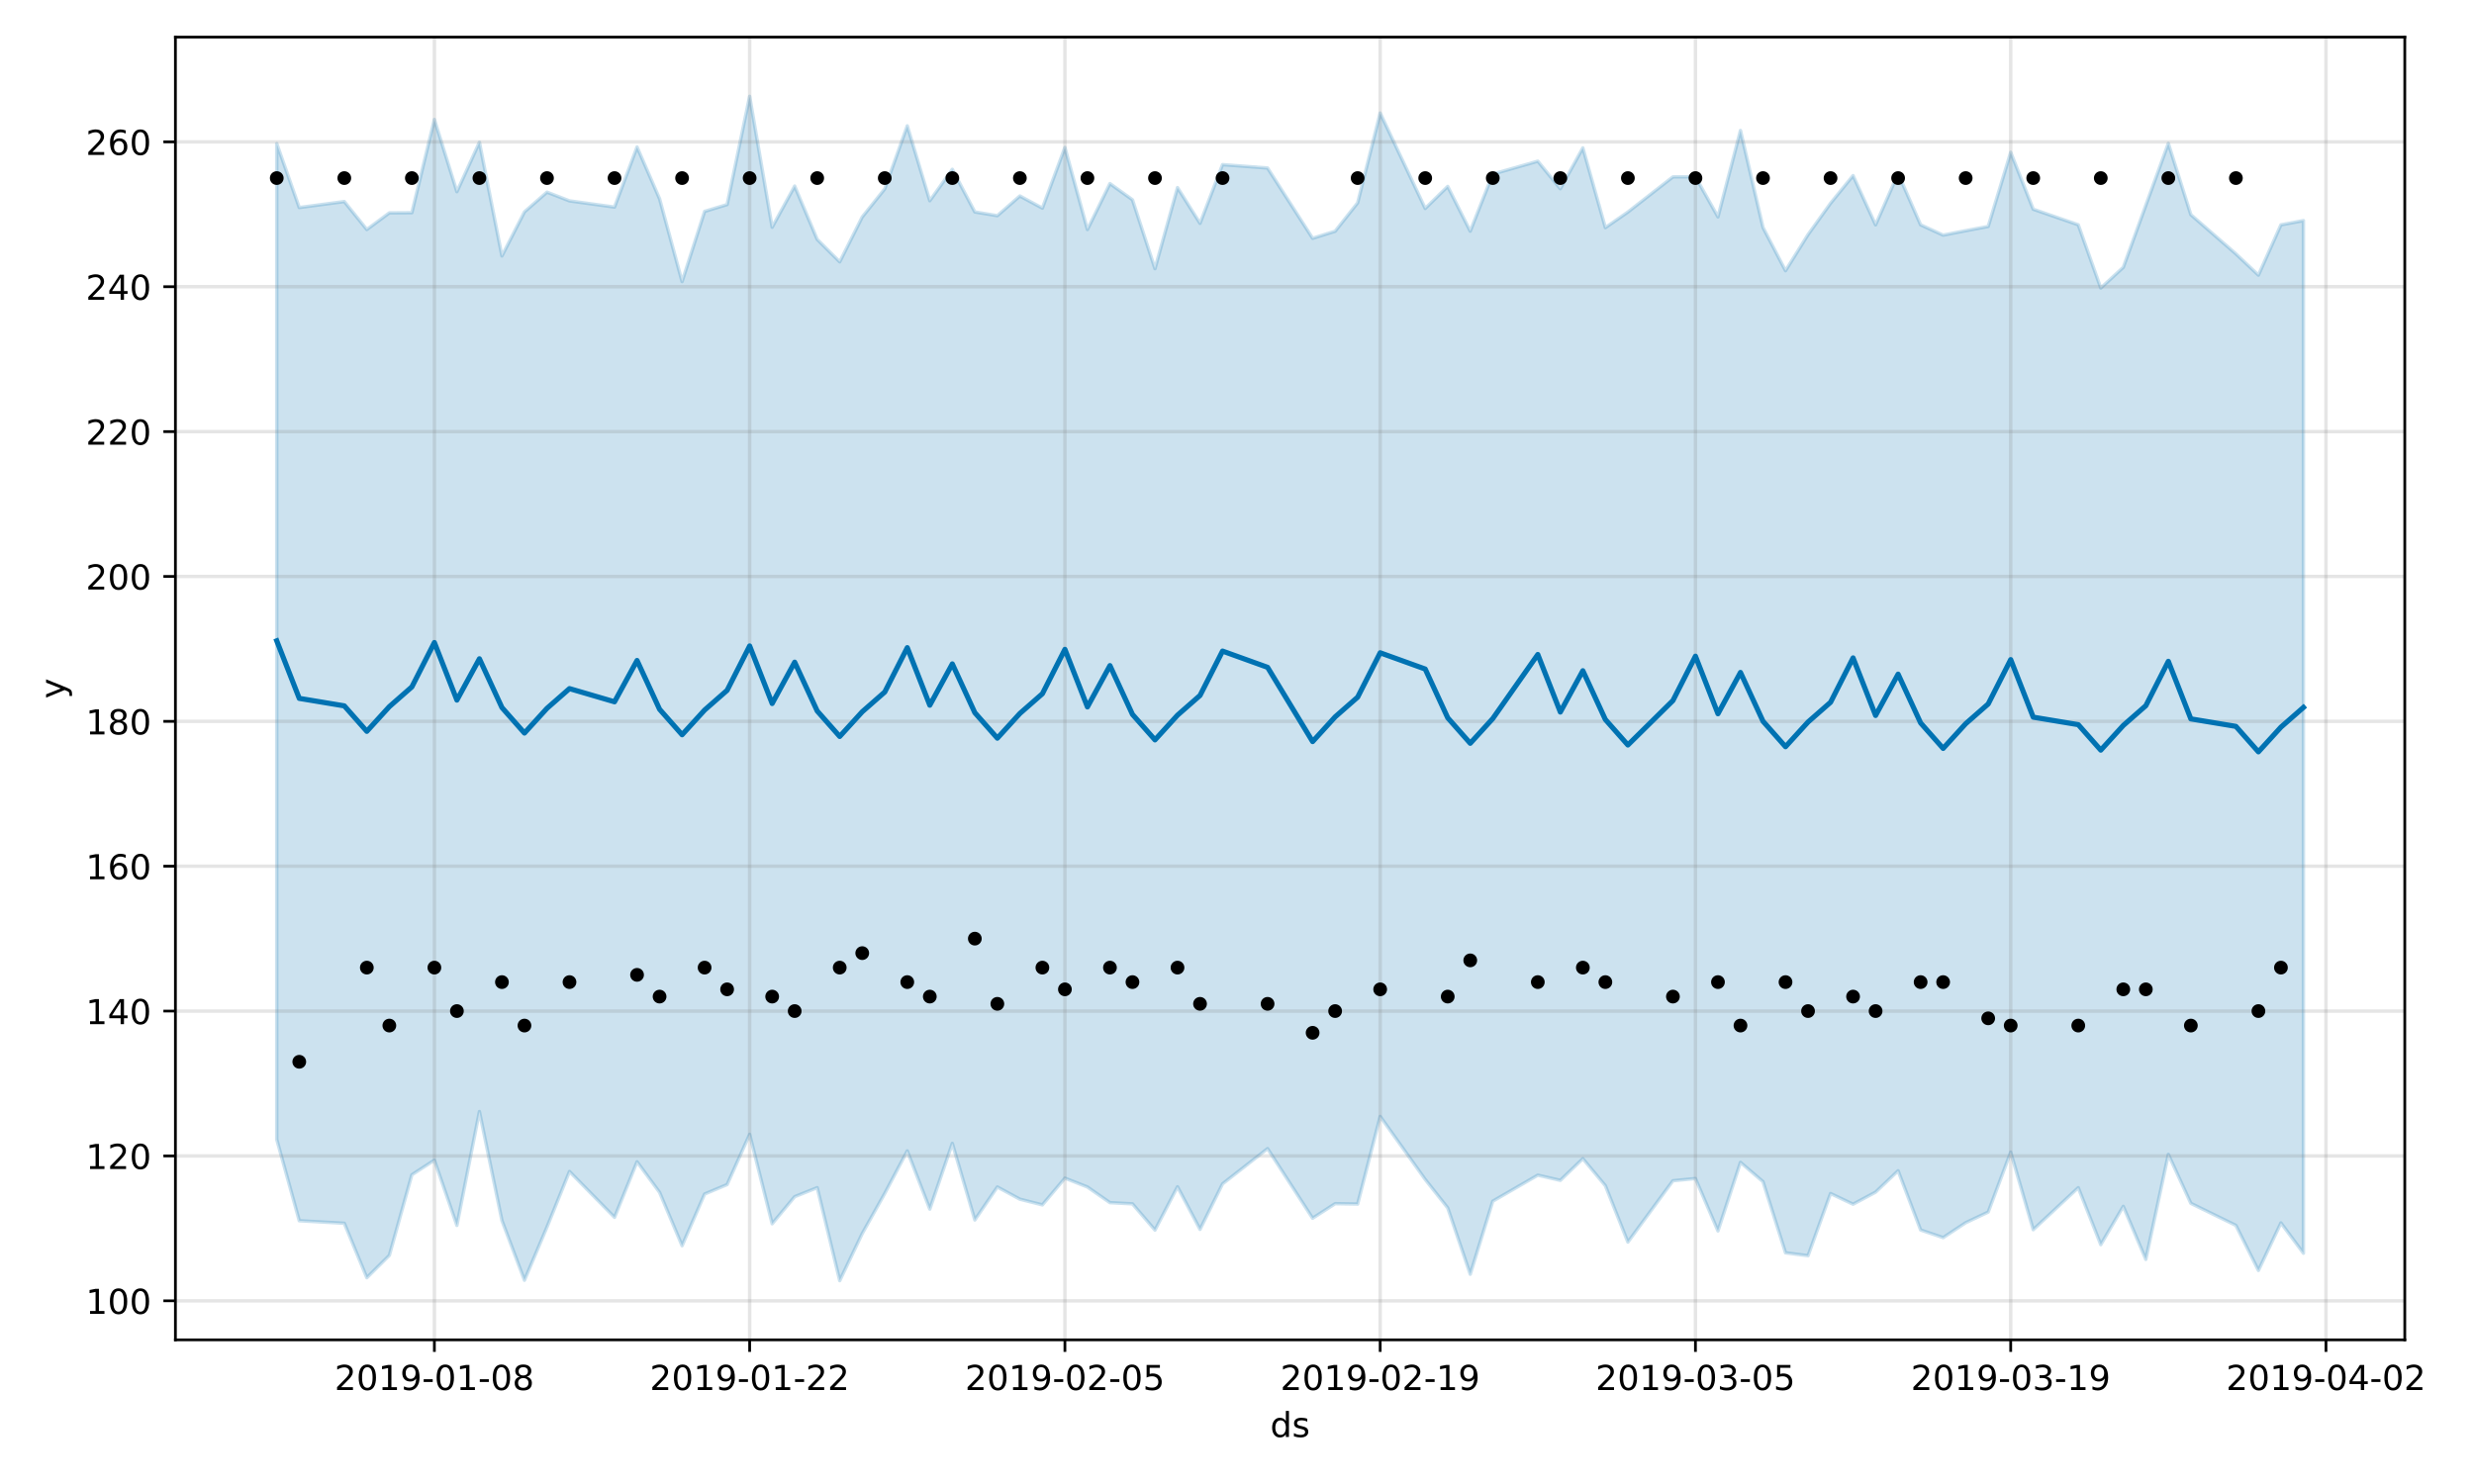 <?xml version="1.0" encoding="utf-8" standalone="no"?>
<!DOCTYPE svg PUBLIC "-//W3C//DTD SVG 1.1//EN"
  "http://www.w3.org/Graphics/SVG/1.1/DTD/svg11.dtd">
<!-- Created with matplotlib (https://matplotlib.org/) -->
<svg height="432pt" version="1.1" viewBox="0 0 720 432" width="720pt" xmlns="http://www.w3.org/2000/svg" xmlns:xlink="http://www.w3.org/1999/xlink">
 <defs>
  <style type="text/css">
*{stroke-linecap:butt;stroke-linejoin:round;}
  </style>
 </defs>
 <g id="figure_1">
  <g id="patch_1">
   <path d="M 0 432 
L 720 432 
L 720 0 
L 0 0 
z
" style="fill:#ffffff;"/>
  </g>
  <g id="axes_1">
   <g id="patch_2">
    <path d="M 51.05 390.04 
L 699.857 390.04 
L 699.857 10.8 
L 51.05 10.8 
z
" style="fill:#ffffff;"/>
   </g>
   <g id="PolyCollection_1">
    <defs>
     <path d="M 80.541 -390.199 
L 80.541 -100.311 
L 87.095 -76.63 
L 100.202 -75.899 
L 106.756 -60.05 
L 113.309 -66.55 
L 119.863 -90.009 
L 126.417 -94.269 
L 132.97 -75.273 
L 139.524 -108.425 
L 146.077 -76.7 
L 152.631 -59.309 
L 159.185 -74.789 
L 165.738 -90.973 
L 178.845 -77.614 
L 185.399 -93.797 
L 191.953 -84.895 
L 198.506 -69.362 
L 205.06 -84.41 
L 211.613 -87.16 
L 218.167 -101.795 
L 224.721 -75.753 
L 231.274 -83.637 
L 237.828 -86.266 
L 244.381 -59.198 
L 250.935 -72.901 
L 257.489 -84.583 
L 264.042 -96.969 
L 270.596 -80.019 
L 277.15 -99.157 
L 283.703 -76.854 
L 290.257 -86.464 
L 296.81 -82.909 
L 303.364 -81.248 
L 309.918 -89.033 
L 316.471 -86.457 
L 323.025 -81.893 
L 329.578 -81.55 
L 336.132 -73.91 
L 342.686 -86.523 
L 349.239 -74.118 
L 355.793 -87.367 
L 368.9 -97.625 
L 382.007 -77.36 
L 388.561 -81.598 
L 395.114 -81.49 
L 401.668 -107.007 
L 414.775 -88.653 
L 421.329 -80.367 
L 427.883 -61.054 
L 434.436 -82.324 
L 447.543 -89.9 
L 454.097 -88.388 
L 460.651 -94.7 
L 467.204 -86.837 
L 473.758 -70.42 
L 486.865 -88.274 
L 493.419 -88.915 
L 499.972 -73.668 
L 506.526 -93.622 
L 513.079 -88.011 
L 519.633 -67.294 
L 526.187 -66.463 
L 532.74 -84.558 
L 539.294 -81.443 
L 545.847 -84.957 
L 552.401 -91.18 
L 558.955 -73.948 
L 565.508 -71.716 
L 572.062 -76.052 
L 578.616 -79.156 
L 585.169 -96.606 
L 591.723 -74.023 
L 604.83 -86.256 
L 611.384 -69.674 
L 617.937 -80.822 
L 624.491 -65.378 
L 631.044 -95.956 
L 637.598 -81.694 
L 650.705 -75.285 
L 657.259 -62.164 
L 663.812 -75.998 
L 670.366 -67.18 
L 670.366 -367.785 
L 670.366 -367.785 
L 663.812 -366.552 
L 657.259 -351.91 
L 650.705 -358.105 
L 637.598 -369.501 
L 631.044 -390.259 
L 624.491 -372.233 
L 617.937 -354.189 
L 611.384 -348.152 
L 604.83 -366.568 
L 591.723 -371.097 
L 585.169 -387.663 
L 578.616 -366.082 
L 572.062 -364.843 
L 565.508 -363.558 
L 558.955 -366.556 
L 552.401 -381.485 
L 545.847 -366.546 
L 539.294 -380.888 
L 532.74 -372.827 
L 526.187 -363.705 
L 519.633 -353.202 
L 513.079 -365.785 
L 506.526 -394.022 
L 499.972 -368.861 
L 493.419 -380.547 
L 486.865 -380.513 
L 473.758 -370.274 
L 467.204 -365.737 
L 460.651 -388.948 
L 454.097 -377.054 
L 447.543 -385.078 
L 434.436 -381.321 
L 427.883 -364.703 
L 421.329 -377.732 
L 414.775 -371.317 
L 401.668 -399.098 
L 395.114 -372.95 
L 388.561 -364.688 
L 382.007 -362.637 
L 368.9 -383.091 
L 355.793 -384.08 
L 349.239 -366.982 
L 342.686 -377.39 
L 336.132 -353.789 
L 329.578 -373.849 
L 323.025 -378.557 
L 316.471 -365.183 
L 309.918 -389.072 
L 303.364 -371.412 
L 296.81 -374.948 
L 290.257 -369.217 
L 283.703 -370.304 
L 277.15 -382.718 
L 270.596 -373.564 
L 264.042 -395.365 
L 257.489 -377.018 
L 250.935 -368.835 
L 244.381 -355.772 
L 237.828 -362.31 
L 231.274 -377.832 
L 224.721 -365.845 
L 218.167 -403.962 
L 211.613 -372.45 
L 205.06 -370.464 
L 198.506 -350.032 
L 191.953 -374.131 
L 185.399 -389.204 
L 178.845 -371.725 
L 165.738 -373.528 
L 159.185 -376.064 
L 152.631 -370.319 
L 146.077 -357.495 
L 139.524 -390.588 
L 132.97 -376.195 
L 126.417 -397.227 
L 119.863 -370.082 
L 113.309 -370.035 
L 106.756 -365.187 
L 100.202 -373.331 
L 87.095 -371.585 
L 80.541 -390.199 
z
" id="m55a55a4dd2" style="stroke:#0072b2;stroke-opacity:0.2;"/>
    </defs>
    <g clip-path="url(#pbaeb3eadc9)">
     <use style="fill:#0072b2;fill-opacity:0.2;stroke:#0072b2;stroke-opacity:0.2;" x="0" xlink:href="#m55a55a4dd2" y="432"/>
    </g>
   </g>
   <g id="matplotlib.axis_1">
    <g id="xtick_1">
     <g id="line2d_1">
      <path clip-path="url(#pbaeb3eadc9)" d="M 126.417 390.04 
L 126.417 10.8 
" style="fill:none;stroke:#808080;stroke-linecap:square;stroke-opacity:0.2;"/>
     </g>
     <g id="line2d_2">
      <defs>
       <path d="M 0 0 
L 0 3.5 
" id="m956431920d" style="stroke:#000000;stroke-width:0.8;"/>
      </defs>
      <g>
       <use style="stroke:#000000;stroke-width:0.8;" x="126.417" xlink:href="#m956431920d" y="390.04"/>
      </g>
     </g>
     <g id="text_1">
      <!-- 2019-01-08 -->
      <defs>
       <path d="M 19.188 8.297 
L 53.609 8.297 
L 53.609 0 
L 7.328 0 
L 7.328 8.297 
Q 12.938 14.109 22.625 23.891 
Q 32.328 33.688 34.812 36.531 
Q 39.547 41.844 41.422 45.531 
Q 43.312 49.219 43.312 52.781 
Q 43.312 58.594 39.234 62.25 
Q 35.156 65.922 28.609 65.922 
Q 23.969 65.922 18.812 64.312 
Q 13.672 62.703 7.812 59.422 
L 7.812 69.391 
Q 13.766 71.781 18.938 73 
Q 24.125 74.219 28.422 74.219 
Q 39.75 74.219 46.484 68.547 
Q 53.219 62.891 53.219 53.422 
Q 53.219 48.922 51.531 44.891 
Q 49.859 40.875 45.406 35.406 
Q 44.188 33.984 37.641 27.219 
Q 31.109 20.453 19.188 8.297 
z
" id="DejaVuSans-50"/>
       <path d="M 31.781 66.406 
Q 24.172 66.406 20.328 58.906 
Q 16.5 51.422 16.5 36.375 
Q 16.5 21.391 20.328 13.891 
Q 24.172 6.391 31.781 6.391 
Q 39.453 6.391 43.281 13.891 
Q 47.125 21.391 47.125 36.375 
Q 47.125 51.422 43.281 58.906 
Q 39.453 66.406 31.781 66.406 
z
M 31.781 74.219 
Q 44.047 74.219 50.516 64.516 
Q 56.984 54.828 56.984 36.375 
Q 56.984 17.969 50.516 8.266 
Q 44.047 -1.422 31.781 -1.422 
Q 19.531 -1.422 13.062 8.266 
Q 6.594 17.969 6.594 36.375 
Q 6.594 54.828 13.062 64.516 
Q 19.531 74.219 31.781 74.219 
z
" id="DejaVuSans-48"/>
       <path d="M 12.406 8.297 
L 28.516 8.297 
L 28.516 63.922 
L 10.984 60.406 
L 10.984 69.391 
L 28.422 72.906 
L 38.281 72.906 
L 38.281 8.297 
L 54.391 8.297 
L 54.391 0 
L 12.406 0 
z
" id="DejaVuSans-49"/>
       <path d="M 10.984 1.516 
L 10.984 10.5 
Q 14.703 8.734 18.5 7.812 
Q 22.312 6.891 25.984 6.891 
Q 35.75 6.891 40.891 13.453 
Q 46.047 20.016 46.781 33.406 
Q 43.953 29.203 39.594 26.953 
Q 35.25 24.703 29.984 24.703 
Q 19.047 24.703 12.672 31.312 
Q 6.297 37.938 6.297 49.422 
Q 6.297 60.641 12.938 67.422 
Q 19.578 74.219 30.609 74.219 
Q 43.266 74.219 49.922 64.516 
Q 56.594 54.828 56.594 36.375 
Q 56.594 19.141 48.406 8.859 
Q 40.234 -1.422 26.422 -1.422 
Q 22.703 -1.422 18.891 -0.688 
Q 15.094 0.047 10.984 1.516 
z
M 30.609 32.422 
Q 37.25 32.422 41.125 36.953 
Q 45.016 41.5 45.016 49.422 
Q 45.016 57.281 41.125 61.844 
Q 37.25 66.406 30.609 66.406 
Q 23.969 66.406 20.094 61.844 
Q 16.219 57.281 16.219 49.422 
Q 16.219 41.5 20.094 36.953 
Q 23.969 32.422 30.609 32.422 
z
" id="DejaVuSans-57"/>
       <path d="M 4.891 31.391 
L 31.203 31.391 
L 31.203 23.391 
L 4.891 23.391 
z
" id="DejaVuSans-45"/>
       <path d="M 31.781 34.625 
Q 24.75 34.625 20.719 30.859 
Q 16.703 27.094 16.703 20.516 
Q 16.703 13.922 20.719 10.156 
Q 24.75 6.391 31.781 6.391 
Q 38.812 6.391 42.859 10.172 
Q 46.922 13.969 46.922 20.516 
Q 46.922 27.094 42.891 30.859 
Q 38.875 34.625 31.781 34.625 
z
M 21.922 38.812 
Q 15.578 40.375 12.031 44.719 
Q 8.5 49.078 8.5 55.328 
Q 8.5 64.062 14.719 69.141 
Q 20.953 74.219 31.781 74.219 
Q 42.672 74.219 48.875 69.141 
Q 55.078 64.062 55.078 55.328 
Q 55.078 49.078 51.531 44.719 
Q 48 40.375 41.703 38.812 
Q 48.828 37.156 52.797 32.312 
Q 56.781 27.484 56.781 20.516 
Q 56.781 9.906 50.312 4.234 
Q 43.844 -1.422 31.781 -1.422 
Q 19.734 -1.422 13.25 4.234 
Q 6.781 9.906 6.781 20.516 
Q 6.781 27.484 10.781 32.312 
Q 14.797 37.156 21.922 38.812 
z
M 18.312 54.391 
Q 18.312 48.734 21.844 45.562 
Q 25.391 42.391 31.781 42.391 
Q 38.141 42.391 41.719 45.562 
Q 45.312 48.734 45.312 54.391 
Q 45.312 60.062 41.719 63.234 
Q 38.141 66.406 31.781 66.406 
Q 25.391 66.406 21.844 63.234 
Q 18.312 60.062 18.312 54.391 
z
" id="DejaVuSans-56"/>
      </defs>
      <g transform="translate(97.359 404.638)scale(0.1 -0.1)">
       <use xlink:href="#DejaVuSans-50"/>
       <use x="63.623" xlink:href="#DejaVuSans-48"/>
       <use x="127.246" xlink:href="#DejaVuSans-49"/>
       <use x="190.869" xlink:href="#DejaVuSans-57"/>
       <use x="254.492" xlink:href="#DejaVuSans-45"/>
       <use x="290.576" xlink:href="#DejaVuSans-48"/>
       <use x="354.199" xlink:href="#DejaVuSans-49"/>
       <use x="417.822" xlink:href="#DejaVuSans-45"/>
       <use x="453.906" xlink:href="#DejaVuSans-48"/>
       <use x="517.529" xlink:href="#DejaVuSans-56"/>
      </g>
     </g>
    </g>
    <g id="xtick_2">
     <g id="line2d_3">
      <path clip-path="url(#pbaeb3eadc9)" d="M 218.167 390.04 
L 218.167 10.8 
" style="fill:none;stroke:#808080;stroke-linecap:square;stroke-opacity:0.2;"/>
     </g>
     <g id="line2d_4">
      <g>
       <use style="stroke:#000000;stroke-width:0.8;" x="218.167" xlink:href="#m956431920d" y="390.04"/>
      </g>
     </g>
     <g id="text_2">
      <!-- 2019-01-22 -->
      <g transform="translate(189.109 404.638)scale(0.1 -0.1)">
       <use xlink:href="#DejaVuSans-50"/>
       <use x="63.623" xlink:href="#DejaVuSans-48"/>
       <use x="127.246" xlink:href="#DejaVuSans-49"/>
       <use x="190.869" xlink:href="#DejaVuSans-57"/>
       <use x="254.492" xlink:href="#DejaVuSans-45"/>
       <use x="290.576" xlink:href="#DejaVuSans-48"/>
       <use x="354.199" xlink:href="#DejaVuSans-49"/>
       <use x="417.822" xlink:href="#DejaVuSans-45"/>
       <use x="453.906" xlink:href="#DejaVuSans-50"/>
       <use x="517.529" xlink:href="#DejaVuSans-50"/>
      </g>
     </g>
    </g>
    <g id="xtick_3">
     <g id="line2d_5">
      <path clip-path="url(#pbaeb3eadc9)" d="M 309.918 390.04 
L 309.918 10.8 
" style="fill:none;stroke:#808080;stroke-linecap:square;stroke-opacity:0.2;"/>
     </g>
     <g id="line2d_6">
      <g>
       <use style="stroke:#000000;stroke-width:0.8;" x="309.918" xlink:href="#m956431920d" y="390.04"/>
      </g>
     </g>
     <g id="text_3">
      <!-- 2019-02-05 -->
      <defs>
       <path d="M 10.797 72.906 
L 49.516 72.906 
L 49.516 64.594 
L 19.828 64.594 
L 19.828 46.734 
Q 21.969 47.469 24.109 47.828 
Q 26.266 48.188 28.422 48.188 
Q 40.625 48.188 47.75 41.5 
Q 54.891 34.812 54.891 23.391 
Q 54.891 11.625 47.562 5.094 
Q 40.234 -1.422 26.906 -1.422 
Q 22.312 -1.422 17.547 -0.641 
Q 12.797 0.141 7.719 1.703 
L 7.719 11.625 
Q 12.109 9.234 16.797 8.062 
Q 21.484 6.891 26.703 6.891 
Q 35.156 6.891 40.078 11.328 
Q 45.016 15.766 45.016 23.391 
Q 45.016 31 40.078 35.438 
Q 35.156 39.891 26.703 39.891 
Q 22.75 39.891 18.812 39.016 
Q 14.891 38.141 10.797 36.281 
z
" id="DejaVuSans-53"/>
      </defs>
      <g transform="translate(280.86 404.638)scale(0.1 -0.1)">
       <use xlink:href="#DejaVuSans-50"/>
       <use x="63.623" xlink:href="#DejaVuSans-48"/>
       <use x="127.246" xlink:href="#DejaVuSans-49"/>
       <use x="190.869" xlink:href="#DejaVuSans-57"/>
       <use x="254.492" xlink:href="#DejaVuSans-45"/>
       <use x="290.576" xlink:href="#DejaVuSans-48"/>
       <use x="354.199" xlink:href="#DejaVuSans-50"/>
       <use x="417.822" xlink:href="#DejaVuSans-45"/>
       <use x="453.906" xlink:href="#DejaVuSans-48"/>
       <use x="517.529" xlink:href="#DejaVuSans-53"/>
      </g>
     </g>
    </g>
    <g id="xtick_4">
     <g id="line2d_7">
      <path clip-path="url(#pbaeb3eadc9)" d="M 401.668 390.04 
L 401.668 10.8 
" style="fill:none;stroke:#808080;stroke-linecap:square;stroke-opacity:0.2;"/>
     </g>
     <g id="line2d_8">
      <g>
       <use style="stroke:#000000;stroke-width:0.8;" x="401.668" xlink:href="#m956431920d" y="390.04"/>
      </g>
     </g>
     <g id="text_4">
      <!-- 2019-02-19 -->
      <g transform="translate(372.61 404.638)scale(0.1 -0.1)">
       <use xlink:href="#DejaVuSans-50"/>
       <use x="63.623" xlink:href="#DejaVuSans-48"/>
       <use x="127.246" xlink:href="#DejaVuSans-49"/>
       <use x="190.869" xlink:href="#DejaVuSans-57"/>
       <use x="254.492" xlink:href="#DejaVuSans-45"/>
       <use x="290.576" xlink:href="#DejaVuSans-48"/>
       <use x="354.199" xlink:href="#DejaVuSans-50"/>
       <use x="417.822" xlink:href="#DejaVuSans-45"/>
       <use x="453.906" xlink:href="#DejaVuSans-49"/>
       <use x="517.529" xlink:href="#DejaVuSans-57"/>
      </g>
     </g>
    </g>
    <g id="xtick_5">
     <g id="line2d_9">
      <path clip-path="url(#pbaeb3eadc9)" d="M 493.419 390.04 
L 493.419 10.8 
" style="fill:none;stroke:#808080;stroke-linecap:square;stroke-opacity:0.2;"/>
     </g>
     <g id="line2d_10">
      <g>
       <use style="stroke:#000000;stroke-width:0.8;" x="493.419" xlink:href="#m956431920d" y="390.04"/>
      </g>
     </g>
     <g id="text_5">
      <!-- 2019-03-05 -->
      <defs>
       <path d="M 40.578 39.312 
Q 47.656 37.797 51.625 33 
Q 55.609 28.219 55.609 21.188 
Q 55.609 10.406 48.188 4.484 
Q 40.766 -1.422 27.094 -1.422 
Q 22.516 -1.422 17.656 -0.516 
Q 12.797 0.391 7.625 2.203 
L 7.625 11.719 
Q 11.719 9.328 16.594 8.109 
Q 21.484 6.891 26.812 6.891 
Q 36.078 6.891 40.938 10.547 
Q 45.797 14.203 45.797 21.188 
Q 45.797 27.641 41.281 31.266 
Q 36.766 34.906 28.719 34.906 
L 20.219 34.906 
L 20.219 43.016 
L 29.109 43.016 
Q 36.375 43.016 40.234 45.922 
Q 44.094 48.828 44.094 54.297 
Q 44.094 59.906 40.109 62.906 
Q 36.141 65.922 28.719 65.922 
Q 24.656 65.922 20.016 65.031 
Q 15.375 64.156 9.812 62.312 
L 9.812 71.094 
Q 15.438 72.656 20.344 73.438 
Q 25.25 74.219 29.594 74.219 
Q 40.828 74.219 47.359 69.109 
Q 53.906 64.016 53.906 55.328 
Q 53.906 49.266 50.438 45.094 
Q 46.969 40.922 40.578 39.312 
z
" id="DejaVuSans-51"/>
      </defs>
      <g transform="translate(464.361 404.638)scale(0.1 -0.1)">
       <use xlink:href="#DejaVuSans-50"/>
       <use x="63.623" xlink:href="#DejaVuSans-48"/>
       <use x="127.246" xlink:href="#DejaVuSans-49"/>
       <use x="190.869" xlink:href="#DejaVuSans-57"/>
       <use x="254.492" xlink:href="#DejaVuSans-45"/>
       <use x="290.576" xlink:href="#DejaVuSans-48"/>
       <use x="354.199" xlink:href="#DejaVuSans-51"/>
       <use x="417.822" xlink:href="#DejaVuSans-45"/>
       <use x="453.906" xlink:href="#DejaVuSans-48"/>
       <use x="517.529" xlink:href="#DejaVuSans-53"/>
      </g>
     </g>
    </g>
    <g id="xtick_6">
     <g id="line2d_11">
      <path clip-path="url(#pbaeb3eadc9)" d="M 585.169 390.04 
L 585.169 10.8 
" style="fill:none;stroke:#808080;stroke-linecap:square;stroke-opacity:0.2;"/>
     </g>
     <g id="line2d_12">
      <g>
       <use style="stroke:#000000;stroke-width:0.8;" x="585.169" xlink:href="#m956431920d" y="390.04"/>
      </g>
     </g>
     <g id="text_6">
      <!-- 2019-03-19 -->
      <g transform="translate(556.111 404.638)scale(0.1 -0.1)">
       <use xlink:href="#DejaVuSans-50"/>
       <use x="63.623" xlink:href="#DejaVuSans-48"/>
       <use x="127.246" xlink:href="#DejaVuSans-49"/>
       <use x="190.869" xlink:href="#DejaVuSans-57"/>
       <use x="254.492" xlink:href="#DejaVuSans-45"/>
       <use x="290.576" xlink:href="#DejaVuSans-48"/>
       <use x="354.199" xlink:href="#DejaVuSans-51"/>
       <use x="417.822" xlink:href="#DejaVuSans-45"/>
       <use x="453.906" xlink:href="#DejaVuSans-49"/>
       <use x="517.529" xlink:href="#DejaVuSans-57"/>
      </g>
     </g>
    </g>
    <g id="xtick_7">
     <g id="line2d_13">
      <path clip-path="url(#pbaeb3eadc9)" d="M 676.92 390.04 
L 676.92 10.8 
" style="fill:none;stroke:#808080;stroke-linecap:square;stroke-opacity:0.2;"/>
     </g>
     <g id="line2d_14">
      <g>
       <use style="stroke:#000000;stroke-width:0.8;" x="676.92" xlink:href="#m956431920d" y="390.04"/>
      </g>
     </g>
     <g id="text_7">
      <!-- 2019-04-02 -->
      <defs>
       <path d="M 37.797 64.312 
L 12.891 25.391 
L 37.797 25.391 
z
M 35.203 72.906 
L 47.609 72.906 
L 47.609 25.391 
L 58.016 25.391 
L 58.016 17.188 
L 47.609 17.188 
L 47.609 0 
L 37.797 0 
L 37.797 17.188 
L 4.891 17.188 
L 4.891 26.703 
z
" id="DejaVuSans-52"/>
      </defs>
      <g transform="translate(647.862 404.638)scale(0.1 -0.1)">
       <use xlink:href="#DejaVuSans-50"/>
       <use x="63.623" xlink:href="#DejaVuSans-48"/>
       <use x="127.246" xlink:href="#DejaVuSans-49"/>
       <use x="190.869" xlink:href="#DejaVuSans-57"/>
       <use x="254.492" xlink:href="#DejaVuSans-45"/>
       <use x="290.576" xlink:href="#DejaVuSans-48"/>
       <use x="354.199" xlink:href="#DejaVuSans-52"/>
       <use x="417.822" xlink:href="#DejaVuSans-45"/>
       <use x="453.906" xlink:href="#DejaVuSans-48"/>
       <use x="517.529" xlink:href="#DejaVuSans-50"/>
      </g>
     </g>
    </g>
    <g id="text_8">
     <!-- ds -->
     <defs>
      <path d="M 45.406 46.391 
L 45.406 75.984 
L 54.391 75.984 
L 54.391 0 
L 45.406 0 
L 45.406 8.203 
Q 42.578 3.328 38.25 0.953 
Q 33.938 -1.422 27.875 -1.422 
Q 17.969 -1.422 11.734 6.484 
Q 5.516 14.406 5.516 27.297 
Q 5.516 40.188 11.734 48.094 
Q 17.969 56 27.875 56 
Q 33.938 56 38.25 53.625 
Q 42.578 51.266 45.406 46.391 
z
M 14.797 27.297 
Q 14.797 17.391 18.875 11.75 
Q 22.953 6.109 30.078 6.109 
Q 37.203 6.109 41.297 11.75 
Q 45.406 17.391 45.406 27.297 
Q 45.406 37.203 41.297 42.844 
Q 37.203 48.484 30.078 48.484 
Q 22.953 48.484 18.875 42.844 
Q 14.797 37.203 14.797 27.297 
z
" id="DejaVuSans-100"/>
      <path d="M 44.281 53.078 
L 44.281 44.578 
Q 40.484 46.531 36.375 47.5 
Q 32.281 48.484 27.875 48.484 
Q 21.188 48.484 17.844 46.438 
Q 14.5 44.391 14.5 40.281 
Q 14.5 37.156 16.891 35.375 
Q 19.281 33.594 26.516 31.984 
L 29.594 31.297 
Q 39.156 29.25 43.188 25.516 
Q 47.219 21.781 47.219 15.094 
Q 47.219 7.469 41.188 3.016 
Q 35.156 -1.422 24.609 -1.422 
Q 20.219 -1.422 15.453 -0.562 
Q 10.688 0.297 5.422 2 
L 5.422 11.281 
Q 10.406 8.688 15.234 7.391 
Q 20.062 6.109 24.812 6.109 
Q 31.156 6.109 34.562 8.281 
Q 37.984 10.453 37.984 14.406 
Q 37.984 18.062 35.516 20.016 
Q 33.062 21.969 24.703 23.781 
L 21.578 24.516 
Q 13.234 26.266 9.516 29.906 
Q 5.812 33.547 5.812 39.891 
Q 5.812 47.609 11.281 51.797 
Q 16.75 56 26.812 56 
Q 31.781 56 36.172 55.266 
Q 40.578 54.547 44.281 53.078 
z
" id="DejaVuSans-115"/>
     </defs>
     <g transform="translate(369.675 418.317)scale(0.1 -0.1)">
      <use xlink:href="#DejaVuSans-100"/>
      <use x="63.477" xlink:href="#DejaVuSans-115"/>
     </g>
    </g>
   </g>
   <g id="matplotlib.axis_2">
    <g id="ytick_1">
     <g id="line2d_15">
      <path clip-path="url(#pbaeb3eadc9)" d="M 51.05 378.673 
L 699.857 378.673 
" style="fill:none;stroke:#808080;stroke-linecap:square;stroke-opacity:0.2;"/>
     </g>
     <g id="line2d_16">
      <defs>
       <path d="M 0 0 
L -3.5 0 
" id="m79a07583b1" style="stroke:#000000;stroke-width:0.8;"/>
      </defs>
      <g>
       <use style="stroke:#000000;stroke-width:0.8;" x="51.05" xlink:href="#m79a07583b1" y="378.673"/>
      </g>
     </g>
     <g id="text_9">
      <!-- 100 -->
      <g transform="translate(24.962 382.472)scale(0.1 -0.1)">
       <use xlink:href="#DejaVuSans-49"/>
       <use x="63.623" xlink:href="#DejaVuSans-48"/>
       <use x="127.246" xlink:href="#DejaVuSans-48"/>
      </g>
     </g>
    </g>
    <g id="ytick_2">
     <g id="line2d_17">
      <path clip-path="url(#pbaeb3eadc9)" d="M 51.05 336.501 
L 699.857 336.501 
" style="fill:none;stroke:#808080;stroke-linecap:square;stroke-opacity:0.2;"/>
     </g>
     <g id="line2d_18">
      <g>
       <use style="stroke:#000000;stroke-width:0.8;" x="51.05" xlink:href="#m79a07583b1" y="336.501"/>
      </g>
     </g>
     <g id="text_10">
      <!-- 120 -->
      <g transform="translate(24.962 340.3)scale(0.1 -0.1)">
       <use xlink:href="#DejaVuSans-49"/>
       <use x="63.623" xlink:href="#DejaVuSans-50"/>
       <use x="127.246" xlink:href="#DejaVuSans-48"/>
      </g>
     </g>
    </g>
    <g id="ytick_3">
     <g id="line2d_19">
      <path clip-path="url(#pbaeb3eadc9)" d="M 51.05 294.328 
L 699.857 294.328 
" style="fill:none;stroke:#808080;stroke-linecap:square;stroke-opacity:0.2;"/>
     </g>
     <g id="line2d_20">
      <g>
       <use style="stroke:#000000;stroke-width:0.8;" x="51.05" xlink:href="#m79a07583b1" y="294.328"/>
      </g>
     </g>
     <g id="text_11">
      <!-- 140 -->
      <g transform="translate(24.962 298.128)scale(0.1 -0.1)">
       <use xlink:href="#DejaVuSans-49"/>
       <use x="63.623" xlink:href="#DejaVuSans-52"/>
       <use x="127.246" xlink:href="#DejaVuSans-48"/>
      </g>
     </g>
    </g>
    <g id="ytick_4">
     <g id="line2d_21">
      <path clip-path="url(#pbaeb3eadc9)" d="M 51.05 252.156 
L 699.857 252.156 
" style="fill:none;stroke:#808080;stroke-linecap:square;stroke-opacity:0.2;"/>
     </g>
     <g id="line2d_22">
      <g>
       <use style="stroke:#000000;stroke-width:0.8;" x="51.05" xlink:href="#m79a07583b1" y="252.156"/>
      </g>
     </g>
     <g id="text_12">
      <!-- 160 -->
      <defs>
       <path d="M 33.016 40.375 
Q 26.375 40.375 22.484 35.828 
Q 18.609 31.297 18.609 23.391 
Q 18.609 15.531 22.484 10.953 
Q 26.375 6.391 33.016 6.391 
Q 39.656 6.391 43.531 10.953 
Q 47.406 15.531 47.406 23.391 
Q 47.406 31.297 43.531 35.828 
Q 39.656 40.375 33.016 40.375 
z
M 52.594 71.297 
L 52.594 62.312 
Q 48.875 64.062 45.094 64.984 
Q 41.312 65.922 37.594 65.922 
Q 27.828 65.922 22.672 59.328 
Q 17.531 52.734 16.797 39.406 
Q 19.672 43.656 24.016 45.922 
Q 28.375 48.188 33.594 48.188 
Q 44.578 48.188 50.953 41.516 
Q 57.328 34.859 57.328 23.391 
Q 57.328 12.156 50.688 5.359 
Q 44.047 -1.422 33.016 -1.422 
Q 20.359 -1.422 13.672 8.266 
Q 6.984 17.969 6.984 36.375 
Q 6.984 53.656 15.188 63.938 
Q 23.391 74.219 37.203 74.219 
Q 40.922 74.219 44.703 73.484 
Q 48.484 72.75 52.594 71.297 
z
" id="DejaVuSans-54"/>
      </defs>
      <g transform="translate(24.962 255.956)scale(0.1 -0.1)">
       <use xlink:href="#DejaVuSans-49"/>
       <use x="63.623" xlink:href="#DejaVuSans-54"/>
       <use x="127.246" xlink:href="#DejaVuSans-48"/>
      </g>
     </g>
    </g>
    <g id="ytick_5">
     <g id="line2d_23">
      <path clip-path="url(#pbaeb3eadc9)" d="M 51.05 209.984 
L 699.857 209.984 
" style="fill:none;stroke:#808080;stroke-linecap:square;stroke-opacity:0.2;"/>
     </g>
     <g id="line2d_24">
      <g>
       <use style="stroke:#000000;stroke-width:0.8;" x="51.05" xlink:href="#m79a07583b1" y="209.984"/>
      </g>
     </g>
     <g id="text_13">
      <!-- 180 -->
      <g transform="translate(24.962 213.784)scale(0.1 -0.1)">
       <use xlink:href="#DejaVuSans-49"/>
       <use x="63.623" xlink:href="#DejaVuSans-56"/>
       <use x="127.246" xlink:href="#DejaVuSans-48"/>
      </g>
     </g>
    </g>
    <g id="ytick_6">
     <g id="line2d_25">
      <path clip-path="url(#pbaeb3eadc9)" d="M 51.05 167.812 
L 699.857 167.812 
" style="fill:none;stroke:#808080;stroke-linecap:square;stroke-opacity:0.2;"/>
     </g>
     <g id="line2d_26">
      <g>
       <use style="stroke:#000000;stroke-width:0.8;" x="51.05" xlink:href="#m79a07583b1" y="167.812"/>
      </g>
     </g>
     <g id="text_14">
      <!-- 200 -->
      <g transform="translate(24.962 171.611)scale(0.1 -0.1)">
       <use xlink:href="#DejaVuSans-50"/>
       <use x="63.623" xlink:href="#DejaVuSans-48"/>
       <use x="127.246" xlink:href="#DejaVuSans-48"/>
      </g>
     </g>
    </g>
    <g id="ytick_7">
     <g id="line2d_27">
      <path clip-path="url(#pbaeb3eadc9)" d="M 51.05 125.64 
L 699.857 125.64 
" style="fill:none;stroke:#808080;stroke-linecap:square;stroke-opacity:0.2;"/>
     </g>
     <g id="line2d_28">
      <g>
       <use style="stroke:#000000;stroke-width:0.8;" x="51.05" xlink:href="#m79a07583b1" y="125.64"/>
      </g>
     </g>
     <g id="text_15">
      <!-- 220 -->
      <g transform="translate(24.962 129.439)scale(0.1 -0.1)">
       <use xlink:href="#DejaVuSans-50"/>
       <use x="63.623" xlink:href="#DejaVuSans-50"/>
       <use x="127.246" xlink:href="#DejaVuSans-48"/>
      </g>
     </g>
    </g>
    <g id="ytick_8">
     <g id="line2d_29">
      <path clip-path="url(#pbaeb3eadc9)" d="M 51.05 83.468 
L 699.857 83.468 
" style="fill:none;stroke:#808080;stroke-linecap:square;stroke-opacity:0.2;"/>
     </g>
     <g id="line2d_30">
      <g>
       <use style="stroke:#000000;stroke-width:0.8;" x="51.05" xlink:href="#m79a07583b1" y="83.468"/>
      </g>
     </g>
     <g id="text_16">
      <!-- 240 -->
      <g transform="translate(24.962 87.267)scale(0.1 -0.1)">
       <use xlink:href="#DejaVuSans-50"/>
       <use x="63.623" xlink:href="#DejaVuSans-52"/>
       <use x="127.246" xlink:href="#DejaVuSans-48"/>
      </g>
     </g>
    </g>
    <g id="ytick_9">
     <g id="line2d_31">
      <path clip-path="url(#pbaeb3eadc9)" d="M 51.05 41.296 
L 699.857 41.296 
" style="fill:none;stroke:#808080;stroke-linecap:square;stroke-opacity:0.2;"/>
     </g>
     <g id="line2d_32">
      <g>
       <use style="stroke:#000000;stroke-width:0.8;" x="51.05" xlink:href="#m79a07583b1" y="41.296"/>
      </g>
     </g>
     <g id="text_17">
      <!-- 260 -->
      <g transform="translate(24.962 45.095)scale(0.1 -0.1)">
       <use xlink:href="#DejaVuSans-50"/>
       <use x="63.623" xlink:href="#DejaVuSans-54"/>
       <use x="127.246" xlink:href="#DejaVuSans-48"/>
      </g>
     </g>
    </g>
    <g id="text_18">
     <!-- y -->
     <defs>
      <path d="M 32.172 -5.078 
Q 28.375 -14.844 24.75 -17.812 
Q 21.141 -20.797 15.094 -20.797 
L 7.906 -20.797 
L 7.906 -13.281 
L 13.188 -13.281 
Q 16.891 -13.281 18.938 -11.516 
Q 21 -9.766 23.484 -3.219 
L 25.094 0.875 
L 2.984 54.688 
L 12.5 54.688 
L 29.594 11.922 
L 46.688 54.688 
L 56.203 54.688 
z
" id="DejaVuSans-121"/>
     </defs>
     <g transform="translate(18.883 203.379)rotate(-90)scale(0.1 -0.1)">
      <use xlink:href="#DejaVuSans-121"/>
     </g>
    </g>
   </g>
   <g id="line2d_33">
    <defs>
     <path d="M 0 1.5 
C 0.398 1.5 0.779 1.342 1.061 1.061 
C 1.342 0.779 1.5 0.398 1.5 0 
C 1.5 -0.398 1.342 -0.779 1.061 -1.061 
C 0.779 -1.342 0.398 -1.5 0 -1.5 
C -0.398 -1.5 -0.779 -1.342 -1.061 -1.061 
C -1.342 -0.779 -1.5 -0.398 -1.5 0 
C -1.5 0.398 -1.342 0.779 -1.061 1.061 
C -0.779 1.342 -0.398 1.5 0 1.5 
z
" id="m642a5af206" style="stroke:#000000;"/>
    </defs>
    <g clip-path="url(#pbaeb3eadc9)">
     <use style="stroke:#000000;" x="80.541" xlink:href="#m642a5af206" y="51.839"/>
     <use style="stroke:#000000;" x="87.095" xlink:href="#m642a5af206" y="309.089"/>
     <use style="stroke:#000000;" x="100.202" xlink:href="#m642a5af206" y="51.839"/>
     <use style="stroke:#000000;" x="106.756" xlink:href="#m642a5af206" y="281.677"/>
     <use style="stroke:#000000;" x="113.309" xlink:href="#m642a5af206" y="298.546"/>
     <use style="stroke:#000000;" x="119.863" xlink:href="#m642a5af206" y="51.839"/>
     <use style="stroke:#000000;" x="126.417" xlink:href="#m642a5af206" y="281.677"/>
     <use style="stroke:#000000;" x="132.97" xlink:href="#m642a5af206" y="294.328"/>
     <use style="stroke:#000000;" x="139.524" xlink:href="#m642a5af206" y="51.839"/>
     <use style="stroke:#000000;" x="146.077" xlink:href="#m642a5af206" y="285.894"/>
     <use style="stroke:#000000;" x="152.631" xlink:href="#m642a5af206" y="298.546"/>
     <use style="stroke:#000000;" x="159.185" xlink:href="#m642a5af206" y="51.839"/>
     <use style="stroke:#000000;" x="165.738" xlink:href="#m642a5af206" y="285.894"/>
     <use style="stroke:#000000;" x="178.845" xlink:href="#m642a5af206" y="51.839"/>
     <use style="stroke:#000000;" x="185.399" xlink:href="#m642a5af206" y="283.785"/>
     <use style="stroke:#000000;" x="191.953" xlink:href="#m642a5af206" y="290.111"/>
     <use style="stroke:#000000;" x="198.506" xlink:href="#m642a5af206" y="51.839"/>
     <use style="stroke:#000000;" x="205.06" xlink:href="#m642a5af206" y="281.677"/>
     <use style="stroke:#000000;" x="211.613" xlink:href="#m642a5af206" y="288.003"/>
     <use style="stroke:#000000;" x="218.167" xlink:href="#m642a5af206" y="51.839"/>
     <use style="stroke:#000000;" x="224.721" xlink:href="#m642a5af206" y="290.111"/>
     <use style="stroke:#000000;" x="231.274" xlink:href="#m642a5af206" y="294.328"/>
     <use style="stroke:#000000;" x="237.828" xlink:href="#m642a5af206" y="51.839"/>
     <use style="stroke:#000000;" x="244.381" xlink:href="#m642a5af206" y="281.677"/>
     <use style="stroke:#000000;" x="250.935" xlink:href="#m642a5af206" y="277.46"/>
     <use style="stroke:#000000;" x="257.489" xlink:href="#m642a5af206" y="51.839"/>
     <use style="stroke:#000000;" x="264.042" xlink:href="#m642a5af206" y="285.894"/>
     <use style="stroke:#000000;" x="270.596" xlink:href="#m642a5af206" y="290.111"/>
     <use style="stroke:#000000;" x="277.15" xlink:href="#m642a5af206" y="51.839"/>
     <use style="stroke:#000000;" x="283.703" xlink:href="#m642a5af206" y="273.242"/>
     <use style="stroke:#000000;" x="290.257" xlink:href="#m642a5af206" y="292.22"/>
     <use style="stroke:#000000;" x="296.81" xlink:href="#m642a5af206" y="51.839"/>
     <use style="stroke:#000000;" x="303.364" xlink:href="#m642a5af206" y="281.677"/>
     <use style="stroke:#000000;" x="309.918" xlink:href="#m642a5af206" y="288.003"/>
     <use style="stroke:#000000;" x="316.471" xlink:href="#m642a5af206" y="51.839"/>
     <use style="stroke:#000000;" x="323.025" xlink:href="#m642a5af206" y="281.677"/>
     <use style="stroke:#000000;" x="329.578" xlink:href="#m642a5af206" y="285.894"/>
     <use style="stroke:#000000;" x="336.132" xlink:href="#m642a5af206" y="51.839"/>
     <use style="stroke:#000000;" x="342.686" xlink:href="#m642a5af206" y="281.677"/>
     <use style="stroke:#000000;" x="349.239" xlink:href="#m642a5af206" y="292.22"/>
     <use style="stroke:#000000;" x="355.793" xlink:href="#m642a5af206" y="51.839"/>
     <use style="stroke:#000000;" x="368.9" xlink:href="#m642a5af206" y="292.22"/>
     <use style="stroke:#000000;" x="382.007" xlink:href="#m642a5af206" y="300.654"/>
     <use style="stroke:#000000;" x="388.561" xlink:href="#m642a5af206" y="294.328"/>
     <use style="stroke:#000000;" x="395.114" xlink:href="#m642a5af206" y="51.839"/>
     <use style="stroke:#000000;" x="401.668" xlink:href="#m642a5af206" y="288.003"/>
     <use style="stroke:#000000;" x="414.775" xlink:href="#m642a5af206" y="51.839"/>
     <use style="stroke:#000000;" x="421.329" xlink:href="#m642a5af206" y="290.111"/>
     <use style="stroke:#000000;" x="427.883" xlink:href="#m642a5af206" y="279.568"/>
     <use style="stroke:#000000;" x="434.436" xlink:href="#m642a5af206" y="51.839"/>
     <use style="stroke:#000000;" x="447.543" xlink:href="#m642a5af206" y="285.894"/>
     <use style="stroke:#000000;" x="454.097" xlink:href="#m642a5af206" y="51.839"/>
     <use style="stroke:#000000;" x="460.651" xlink:href="#m642a5af206" y="281.677"/>
     <use style="stroke:#000000;" x="467.204" xlink:href="#m642a5af206" y="285.894"/>
     <use style="stroke:#000000;" x="473.758" xlink:href="#m642a5af206" y="51.839"/>
     <use style="stroke:#000000;" x="486.865" xlink:href="#m642a5af206" y="290.111"/>
     <use style="stroke:#000000;" x="493.419" xlink:href="#m642a5af206" y="51.839"/>
     <use style="stroke:#000000;" x="499.972" xlink:href="#m642a5af206" y="285.894"/>
     <use style="stroke:#000000;" x="506.526" xlink:href="#m642a5af206" y="298.546"/>
     <use style="stroke:#000000;" x="513.079" xlink:href="#m642a5af206" y="51.839"/>
     <use style="stroke:#000000;" x="519.633" xlink:href="#m642a5af206" y="285.894"/>
     <use style="stroke:#000000;" x="526.187" xlink:href="#m642a5af206" y="294.328"/>
     <use style="stroke:#000000;" x="532.74" xlink:href="#m642a5af206" y="51.839"/>
     <use style="stroke:#000000;" x="539.294" xlink:href="#m642a5af206" y="290.111"/>
     <use style="stroke:#000000;" x="545.847" xlink:href="#m642a5af206" y="294.328"/>
     <use style="stroke:#000000;" x="552.401" xlink:href="#m642a5af206" y="51.839"/>
     <use style="stroke:#000000;" x="558.955" xlink:href="#m642a5af206" y="285.894"/>
     <use style="stroke:#000000;" x="565.508" xlink:href="#m642a5af206" y="285.894"/>
     <use style="stroke:#000000;" x="572.062" xlink:href="#m642a5af206" y="51.839"/>
     <use style="stroke:#000000;" x="578.616" xlink:href="#m642a5af206" y="296.437"/>
     <use style="stroke:#000000;" x="585.169" xlink:href="#m642a5af206" y="298.546"/>
     <use style="stroke:#000000;" x="591.723" xlink:href="#m642a5af206" y="51.839"/>
     <use style="stroke:#000000;" x="604.83" xlink:href="#m642a5af206" y="298.546"/>
     <use style="stroke:#000000;" x="611.384" xlink:href="#m642a5af206" y="51.839"/>
     <use style="stroke:#000000;" x="617.937" xlink:href="#m642a5af206" y="288.003"/>
     <use style="stroke:#000000;" x="624.491" xlink:href="#m642a5af206" y="288.003"/>
     <use style="stroke:#000000;" x="631.044" xlink:href="#m642a5af206" y="51.839"/>
     <use style="stroke:#000000;" x="637.598" xlink:href="#m642a5af206" y="298.546"/>
     <use style="stroke:#000000;" x="650.705" xlink:href="#m642a5af206" y="51.839"/>
     <use style="stroke:#000000;" x="657.259" xlink:href="#m642a5af206" y="294.328"/>
     <use style="stroke:#000000;" x="663.812" xlink:href="#m642a5af206" y="281.677"/>
    </g>
   </g>
   <g id="line2d_34">
    <path clip-path="url(#pbaeb3eadc9)" d="M 80.541 186.549 
L 87.095 203.301 
L 100.202 205.479 
L 106.756 212.893 
L 113.309 205.702 
L 119.863 199.961 
L 126.417 187.047 
L 132.97 203.798 
L 139.524 191.775 
L 146.077 205.976 
L 152.631 213.391 
L 159.185 206.2 
L 165.738 200.459 
L 178.845 204.296 
L 185.399 192.272 
L 191.953 206.474 
L 198.506 213.888 
L 205.06 206.697 
L 211.613 200.956 
L 218.167 188.041 
L 224.721 204.793 
L 231.274 192.77 
L 237.828 206.971 
L 244.381 214.385 
L 250.935 207.194 
L 257.489 201.453 
L 264.042 188.539 
L 270.596 205.29 
L 277.15 193.267 
L 283.703 207.469 
L 290.257 214.883 
L 296.81 207.692 
L 303.364 201.951 
L 309.918 189.036 
L 316.471 205.788 
L 323.025 193.765 
L 329.578 207.966 
L 336.132 215.38 
L 342.686 208.189 
L 349.239 202.448 
L 355.793 189.534 
L 368.9 194.262 
L 382.007 215.877 
L 388.561 208.686 
L 395.114 202.946 
L 401.668 190.031 
L 414.775 194.759 
L 421.329 208.961 
L 427.883 216.375 
L 434.436 209.184 
L 447.543 190.528 
L 454.097 207.28 
L 460.651 195.257 
L 467.204 209.458 
L 473.758 216.872 
L 486.865 203.94 
L 493.419 191.026 
L 499.972 207.777 
L 506.526 195.754 
L 513.079 209.956 
L 519.633 217.37 
L 526.187 210.179 
L 532.74 204.438 
L 539.294 191.523 
L 545.847 208.275 
L 552.401 196.252 
L 558.955 210.453 
L 565.508 217.867 
L 572.062 210.676 
L 578.616 204.935 
L 585.169 192.02 
L 591.723 208.772 
L 604.83 210.95 
L 611.384 218.364 
L 617.937 211.173 
L 624.491 205.432 
L 631.044 192.518 
L 637.598 209.27 
L 650.705 211.448 
L 657.259 218.862 
L 663.812 211.671 
L 670.366 205.93 
" style="fill:none;stroke:#0072b2;stroke-linecap:square;stroke-width:1.5;"/>
   </g>
   <g id="patch_3">
    <path d="M 51.05 390.04 
L 51.05 10.8 
" style="fill:none;stroke:#000000;stroke-linecap:square;stroke-linejoin:miter;stroke-width:0.8;"/>
   </g>
   <g id="patch_4">
    <path d="M 699.857 390.04 
L 699.857 10.8 
" style="fill:none;stroke:#000000;stroke-linecap:square;stroke-linejoin:miter;stroke-width:0.8;"/>
   </g>
   <g id="patch_5">
    <path d="M 51.05 390.04 
L 699.857 390.04 
" style="fill:none;stroke:#000000;stroke-linecap:square;stroke-linejoin:miter;stroke-width:0.8;"/>
   </g>
   <g id="patch_6">
    <path d="M 51.05 10.8 
L 699.857 10.8 
" style="fill:none;stroke:#000000;stroke-linecap:square;stroke-linejoin:miter;stroke-width:0.8;"/>
   </g>
  </g>
 </g>
 <defs>
  <clipPath id="pbaeb3eadc9">
   <rect height="379.24" width="648.807" x="51.05" y="10.8"/>
  </clipPath>
 </defs>
</svg>
